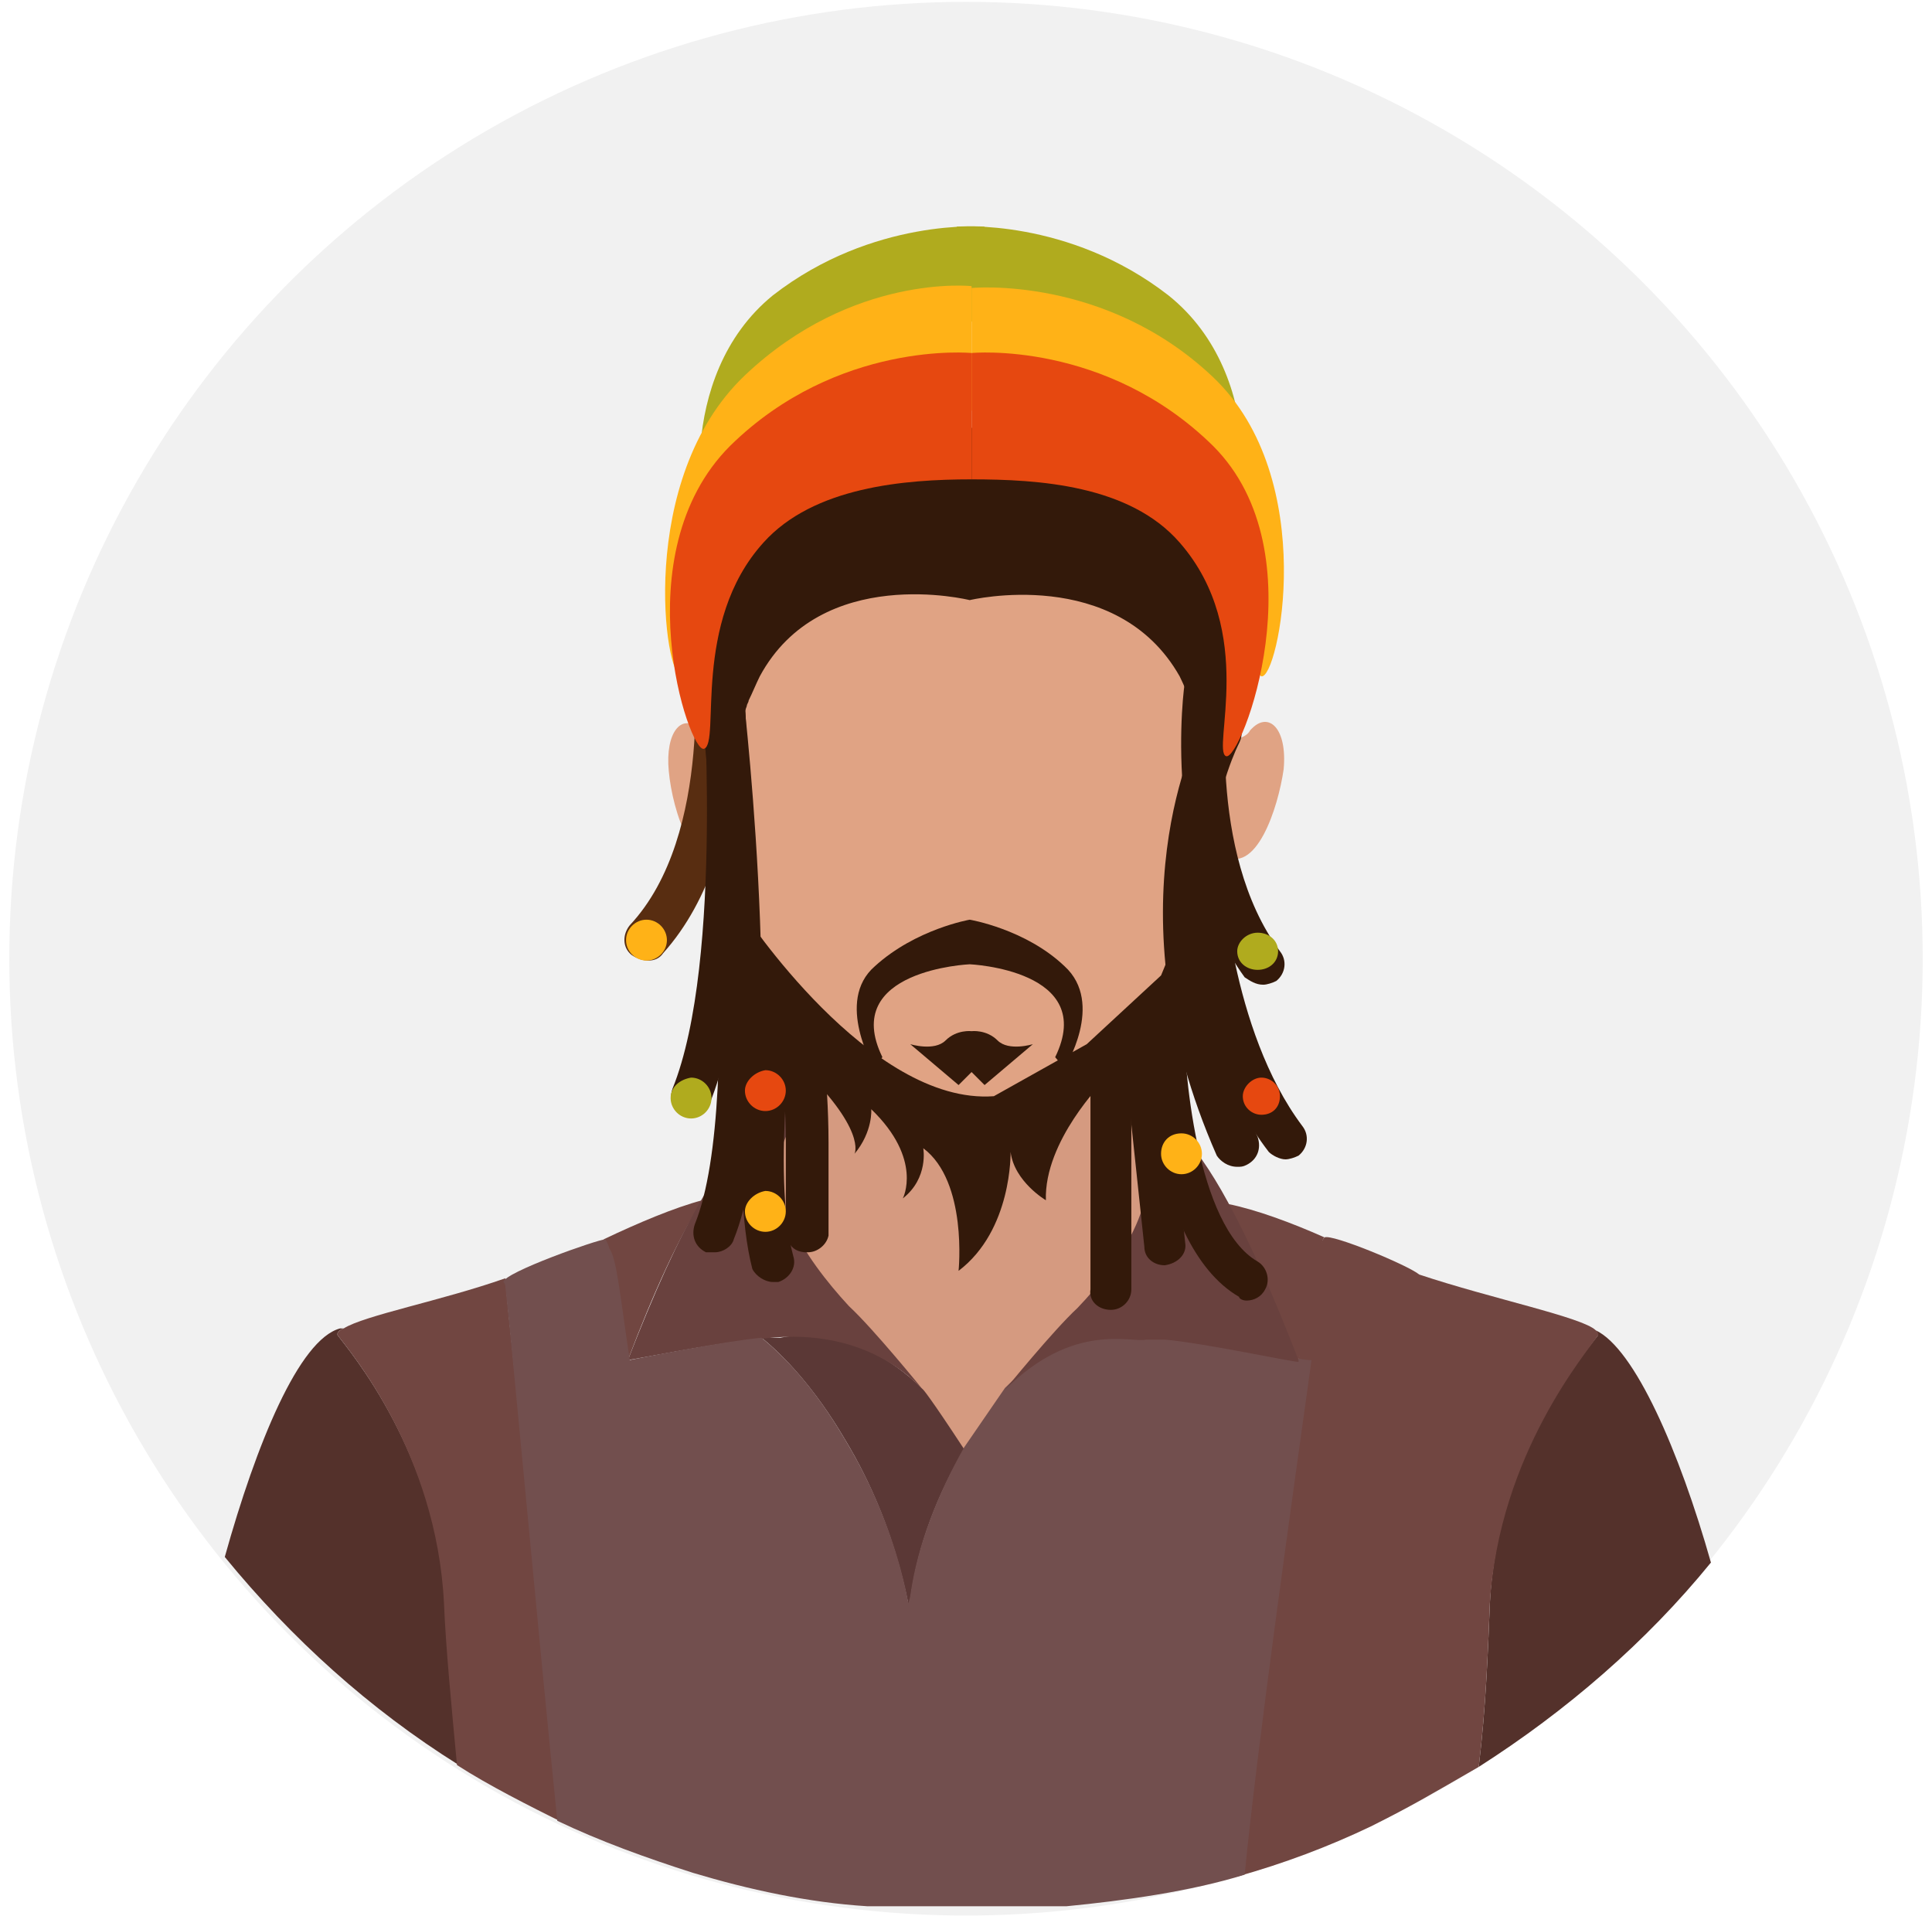<?xml version="1.0" encoding="utf-8"?>
<!-- Generator: Adobe Illustrator 22.1.0, SVG Export Plug-In . SVG Version: 6.00 Build 0)  -->
<svg version="1.1" id="Calque_1" xmlns="http://www.w3.org/2000/svg" xmlns:xlink="http://www.w3.org/1999/xlink" x="0px" y="0px"
	 viewBox="0 0 104 103.5" style="enable-background:new 0 0 104 103.5;" xml:space="preserve">
<style type="text/css">
	.st0{fill:#F1F1F1;}
	.st1{fill:none;}
	.st2{fill:#D59A80;}
	.st3{fill:#54312B;}
	.st4{fill:#714641;}
	.st5{fill:#E0A384;}
	.st6{fill:#5B3836;}
	.st7{fill:#69413E;}
	.st8{fill:#724F4E;}
	.st9{fill:#582D11;}
	.st10{fill:#33190A;}
	.st11{fill:#B0AB1E;}
	.st12{fill:#FFB217;}
	.st13{fill:#E64810;}
</style>
<circle id="XMLID_41_" class="st0" cx="52" cy="51.6" r="51.5"/>
<g id="XMLID_6_">
	<path id="XMLID_40_" class="st1" d="M42.8,60.1c0-0.1,0.1-0.2,0.1-0.3L42.8,60.1z"/>
	<path id="XMLID_39_" class="st2" d="M42.9,60.2c0,0.1-0.1,0.2-0.1,0.3l-1.4,0.6c-1.6,3,2,7.2,4.4,9.7c0,0,3.5,3,6.1,7.6
		c2.7-4.7,6.1-7.6,6.1-7.6c2.4-2.6,4.9-6.3,3.3-9.3l-0.4-1.9l0,0c-0.1-0.6-0.2-2.4-0.3-3c0,0,0,1.3-0.1,1.4c-0.8,0.7-1.6,0-2.5,0.5
		c-0.8,0.4-1.6,0.8-2.4,1.1c-0.8,0.2-1.6,0.4-2.4,0.5c-1,0.1-2,0.1-3-0.1c-0.8-0.1-1.6-0.3-2.4-0.6c-0.9-0.3-1.7-0.8-2.4-1.3
		c-0.8-0.5-1.4,0.2-2.1-0.4c-0.1,0.6-0.2,1.2-0.3,1.9l0,0L42.9,60.2z"/>
	<path id="XMLID_38_" class="st3" d="M18.2,71.9c-0.1-0.1,0-0.3,0.3-0.4c-0.1,0-0.2,0-0.2,0c-2.2,0.6-4.5,6.2-6.2,12.3
		c3.6,4.4,7.8,8.2,12.6,11.2c-0.3-3.3-0.6-6.3-0.7-8.7C23.5,78.2,18.8,72.7,18.2,71.9z"/>
	<path id="XMLID_37_" class="st3" d="M85.9,71.6c0.1,0.1,0.1,0.2,0.1,0.3c-0.6,0.8-5.4,6.3-5.8,14.4c-0.1,2.4-0.2,5.5-0.6,8.8
		c4.7-3,9-6.7,12.5-11C90.4,78.1,88,72.6,85.9,71.6z"/>
	<path id="XMLID_35_" class="st4" d="M18.5,71.5c-0.3,0.1-0.4,0.3-0.3,0.4c0.6,0.8,5.3,6.3,5.7,14.4c0.1,2.4,0.4,5.5,0.7,8.7
		c1.7,1.1,3.9,2.2,5.7,3.1c-1-9.9-2.8-25.6-3.1-29.3C23.8,70,19.6,70.8,18.5,71.5z"/>
	<path id="XMLID_34_" class="st4" d="M69.9,73.2c1.2-3.7,1.1-6.5,1.4-6.6l0,0c-1.8-0.8-3.7-1.5-5.2-1.8
		C67.3,66.8,68.1,70.7,69.9,73.2z"/>
	<path id="XMLID_33_" class="st4" d="M33.8,73.2c1.4-3.7,2.7-6.5,4-8.6c-1.5,0.4-3.4,1.2-5.3,2.1C32.8,67.2,33.3,69.7,33.8,73.2z"/>
	<path class="st4" d="M85.9,71.6c-0.7-0.7-5.6-1.7-9.5-3c-0.6-0.5-4.7-2.2-5.1-2c-0.3,0.2-0.8,2.8-1.4,6.6v0.1
		c-1.2,7.8-2.6,20.6-3.3,27.7c2.5-0.7,4.9-1.6,7.2-2.7c2.2-1.1,3.2-1.7,5.8-3.2c0.4-3.3,0.5-6.4,0.6-8.8c0.5-8.1,5.3-13.6,5.8-14.4
		C86.1,71.8,86,71.7,85.9,71.6z"/>
	<path id="XMLID_29_" class="st5" d="M48.2,60.2c0.8,0.3,1.6,0.5,2.4,0.6c1,0.2,2,0.2,3,0.1c0.8-0.1,1.6-0.2,2.4-0.5
		c0.8-0.3,1.7-0.6,2.4-1.1c0.9-0.5,1.7-1.2,2.5-1.8c0,0,0,0,0.1-0.1c0.2-0.2,0.5-0.4,0.7-0.6c3.4-3.2,3.3-11.4,4.1-10.8
		c1.8,1.2,3-2.5,3.3-4.6c0.2-2.2-0.8-3.1-1.7-2.2c-0.1,0.1-0.1,0.1-0.1,0.1c-0.3,0.6-1.3,0.4-1.7,1.1c-0.3,0.6-0.3-1.2-0.6-2.5
		l-0.1-2.8c-1.5-0.4-3.1-3.4-9.3-4.2c-0.9,0-1.9-0.1-2.9-0.2c-0.1,0-0.1,0-0.2,0c-8.7,0-10.6,3.9-12.3,4.4c-0.2,0.1-0.3,2.8-0.5,2.8
		c-0.2,1.5,0.1,2.9-0.4,2.5c-0.7-0.7-1.5-0.7-1.7-1.2l0,0c-0.9-0.8-1.8,0.2-1.6,2.3c0.2,2.2,1.4,5.9,3.3,4.6
		c0.8-0.6,0.8,7.6,4.1,10.8c0.1,0.1,0.3,0.3,0.4,0.4c0.7,0.6,1.4,1.2,2.1,1.7C46.6,59.5,47.4,59.9,48.2,60.2z"/>
	<path id="XMLID_28_" class="st6" d="M51.9,78c-1.9-2.9-2.2-3.2-2.2-3.2C45.9,71,42.1,72,42,72c-0.2,0-0.5,0-1,0
		c1.1,0.9,2.8,2.6,4.5,5.5c2.9,4.8,3.6,9.6,3.7,10.9L49,86.1C49.4,83.1,50.5,80.4,51.9,78z"/>
	<path id="XMLID_27_" class="st6" d="M54.5,88.4c0,0.2,0,0.3,0,0.3V88.4z"/>
	<path id="XMLID_26_" class="st7" d="M33.8,73.2L33.8,73.2C33.8,73.3,33.8,73.3,33.8,73.2c0.2,0,4.6-0.9,6.8-1.1
		c0.5,0,5.3-1.1,9,2.6c0,0-2.6-3.2-3.9-4.4c-2.4-2.6-4.9-6.3-3.3-9.3l0.3-1l0.1-0.3l0.2-0.6l0,0c-1.5,0.4-3.3,2-5.2,5.4
		C36.5,66.7,35.2,69.6,33.8,73.2z"/>
	<path class="st8" d="M51.9,77.9c-1.3,2.3-2.5,5.1-2.9,8l-0.1,0.4c-0.4-2.2-1.4-5.5-3.4-8.8C43.8,74.6,42.2,73,41,72
		c-2.1,0.2-6.6,1.1-7.1,1.2c-0.5-3.3-0.7-5.5-1.1-6c0-0.1-0.2-0.5-0.2-0.5c-0.4,0-5.5,1.8-5.5,2.3c0,0,0.1,0.1,0.1,0.2
		c0.4,3.6,1.8,19,2.8,28.8c2.3,1.1,4.8,2,7.3,2.8c0,0,0,0,0,0c3,0.9,6.2,1.6,9.4,1.8h3.2h4h3.5c3.1-0.3,6.7-0.8,9.6-1.7
		c0.7-7.1,2.5-19.8,3.6-27.7c-0.2,0.1-5.7-1-7.9-1.2c-0.3,0-0.8,0-1,0c-0.9,0.3-3.9-1-7.6,2.7"/>
	<path id="XMLID_24_" class="st7" d="M61.3,61.1c1.6,3-0.9,6.8-3.3,9.3c-1.3,1.2-3.9,4.4-3.9,4.4c3.7-3.7,6.8-2.5,7.6-2.7
		c0.2,0,0.5,0,1,0c2.2,0.2,6.8,1.2,7.2,1.2l0,0v-0.1c-1.4-3.6-2.6-6.3-3.8-8.5c-1.9-3.5-3.7-5.2-5.2-5.5l0,0L61.3,61.1z"/>
</g>
<g>
	<path class="st9" d="M34.9,51.7c0.3,0,0.6-0.1,0.8-0.4c5.2-5.8,4-16.3,3.9-16.7c-0.1-0.6-0.6-1.1-1.3-1c-0.6,0.1-1.1,0.6-1,1.3
		c0,0.1,1.2,10-3.4,14.9c-0.4,0.5-0.4,1.2,0.1,1.6C34.3,51.6,34.6,51.7,34.9,51.7z"/>
</g>
<g>
	<path class="st10" d="M59.8,70.5c0.6,0,1.1-0.5,1.1-1.1V58.1c0-0.6-0.5-1.1-1.1-1.1s-1.1,0.5-1.1,1.1v11.3
		C58.6,70,59.1,70.5,59.8,70.5z"/>
</g>
<g>
	<path class="st10" d="M62.7,68.1L62.7,68.1c0.7-0.1,1.2-0.6,1.1-1.2l-1.2-11.3c-0.1-0.6-0.6-1.1-1.2-1c-0.6,0.1-1.1,0.6-1,1.2
		l1.2,11.3C61.6,67.7,62.1,68.1,62.7,68.1z"/>
</g>
<g>
	<path class="st10" d="M43.5,67.4c0.5,0,1-0.4,1.1-0.9c0-0.2,0-0.3,0-0.4c0-0.2,0-1.1,0-4.6c0-3.6-0.5-6.9-0.6-7
		c-0.1-0.6-0.7-1-1.3-0.9s-1,0.7-0.9,1.3c0,0,0.5,3.2,0.5,6.6c0,2.3,0,3.5,0,4.1c0,0.8,0,1.7,1,1.8C43.4,67.4,43.5,67.4,43.5,67.4z"
		/>
</g>
<g>
	<path class="st10" d="M37.2,60.1c0.4,0,0.9-0.3,1-0.7c3-7.4,1.8-23.1,1.8-23.8c-0.1-0.6-0.6-1.1-1.2-1c-0.6,0-1.1,0.6-1,1.2
		c0,0.2,1.2,15.9-1.6,22.8c-0.2,0.6,0,1.2,0.6,1.5C36.9,60.1,37,60.1,37.2,60.1z"/>
</g>
<g>
	<path class="st10" d="M47.1,52c2.2-2,5.1-2.5,5.1-2.5s3,0.5,5.1,2.5c2.2,2,0,5.5,0,5.5l-0.5-0.6c2.3-4.7-4.6-5-4.6-5s-7,0.3-4.7,5
		L47,57.5C47.1,57.5,44.9,53.9,47.1,52z"/>
</g>
<g>
	<path class="st10" d="M50.9,56c0.6-0.6,1.4-0.5,1.4-0.5s0.8-0.1,1.4,0.5c0.6,0.6,1.9,0.2,1.9,0.2L53,58.4l-0.7-0.7l-0.7,0.7
		L49,56.2C49,56.2,50.3,56.6,50.9,56z"/>
</g>
<g>
	<path class="st10" d="M53.7,23L53.7,23c0.3,0,0.6,0,0.9,0C67,23.5,66.3,34.1,66.3,34.1l0,0c0.1,2.7-0.5,5.3-1.1,8l-0.3-1.3
		c0,0-0.1-1.3-0.7-2.9c0-0.1-0.1-0.2-0.1-0.2c-0.2-0.4-0.4-0.9-0.6-1.3c-3.4-6-11.3-4.1-11.3-4.1s-8-2-11.3,4.1
		c-0.2,0.4-0.4,0.9-0.6,1.3c0,0.1-0.1,0.2-0.1,0.3c-0.6,1.6-0.7,2.8-0.7,2.8L39.2,42c-0.4-1.7-0.7-3.3-0.9-5l0,0
		C39.2,28.5,40.7,23,53.7,23z"/>
</g>
<g>
	<path class="st10" d="M68,53c0.2,0,0.5-0.1,0.7-0.2c0.5-0.4,0.6-1.1,0.2-1.6c-4-5.4-2.8-14.2-2.8-14.3c0.1-0.6-0.3-1.2-1-1.3
		c-0.6-0.1-1.2,0.3-1.3,1c-0.1,0.4-1.3,9.8,3.2,16C67.3,52.8,67.6,53,68,53z"/>
</g>
<g>
	<path class="st10" d="M66.6,62.8c0.2,0,0.3,0,0.5-0.1c0.6-0.3,0.8-0.9,0.6-1.5c-5.6-12.4-1-21.2-1-21.2c0.3-0.6,0.1-1.2-0.5-1.5
		S65,38.4,64.7,39c-0.2,0.4-5.1,9.8,0.8,23.2C65.7,62.5,66.1,62.8,66.6,62.8z"/>
</g>
<g>
	<path class="st10" d="M38.5,67.4c0.4,0,0.9-0.3,1-0.7c3-7.4,0.6-28.5,0.5-29.4c-0.1-0.6-0.6-1.1-1.3-1c-0.6,0.1-1.1,0.6-1,1.3
		c0,0.2,2.5,21.4-0.3,28.3c-0.2,0.6,0,1.2,0.6,1.5C38.2,67.4,38.4,67.4,38.5,67.4z"/>
</g>
<g>
	<path class="st10" d="M64.6,47.4c0,0,0.3,4.3-1.6,6.7c-1.9,2.3-1.9,6.2-1.9,6.2s-1.5-1.3-1.7-2.1c0,0-3.2,3.2-3.1,6.4
		c0,0-1.7-1-1.9-2.6c0,0,0.1,4.2-2.8,6.4c0,0,0.5-4.8-1.9-6.6c0,0,0.3,1.6-1.1,2.7c0,0,1.1-2.1-1.7-4.8c0,0,0.1,1.2-0.9,2.4
		c0,0,0.7-1.3-3.1-4.9c-2.4-2.3-2.5-4.7-2.9-8.1c0,0,6.8,10.4,13.5,9.9l5-2.8l4-3.7L64.6,47.4z"/>
</g>
<g>
	<g>
		<path class="st11" d="M66.1,28.4c-0.8-0.2,0.5-4.9-4.1-8.6c-2.7-2.1-7.2-2.5-10.5-2.5v-5.1c0,0,6-0.5,11.4,3.7
			C68.4,20.3,66.9,28.7,66.1,28.4z"/>
	</g>
	<g>
		<path class="st11" d="M38.4,28.4c0.8-0.2-0.5-4.9,4.1-8.6c2.7-2.1,7.2-2.5,10.5-2.5v-5.1c0,0-6-0.5-11.4,3.7
			C36.2,20.3,37.7,28.7,38.4,28.4z"/>
	</g>
	<g>
		<path class="st12" d="M67.9,36.4c-0.8-0.3,0.6-6.4-4.4-11.1c-2.9-2.8-7.6-3.2-11.2-3.2v-6.6c0,0,7.2-0.7,13,4.8
			C71.1,25.8,68.8,36.6,67.9,36.4z"/>
	</g>
	<g>
		<path class="st12" d="M36.7,36.4c0.9-0.3-0.6-6.4,4.4-11.1C44,22.5,48.7,22,52.3,22v-6.6c0,0-6.4-0.7-12.2,4.8
			C34.2,25.8,35.8,36.6,36.7,36.4z"/>
	</g>
	<g>
		<path class="st13" d="M66,40.7c-0.8-0.3,1.7-6.7-2.5-11.5c-2.7-3.1-7.6-3.4-11.2-3.4V19c0,0,7.2-0.7,13,5
			C71.1,29.8,66.8,41,66,40.7z"/>
	</g>
	<g>
		<path class="st13" d="M37.9,40.3c0.9-0.3-0.7-6.8,3.2-11.1c2.7-3,7.6-3.4,11.2-3.4V19c0,0-7.2-0.7-13,5
			C33.5,29.8,37.1,40.6,37.9,40.3z"/>
	</g>
</g>
<g>
	<path class="st10" d="M41.6,69c0.1,0,0.2,0,0.3,0c0.6-0.2,1-0.8,0.8-1.4c-1.2-4.5,0.1-13.5,0.1-13.6c0.1-0.6-0.3-1.2-0.9-1.3
		c-0.6-0.1-1.2,0.3-1.3,1c-0.1,0.4-1.4,9.6-0.1,14.6C40.7,68.7,41.2,69,41.6,69z"/>
</g>
<g>
	<path class="st10" d="M67.1,70c0.4,0,0.8-0.2,1-0.6c0.3-0.5,0.1-1.2-0.4-1.5c-3.3-1.9-4-10.4-4-13.5c0-0.6-0.5-1.1-1.1-1.1l0,0
		c-0.6,0-1.1,0.5-1.1,1.1c0,1.3,0.2,12.5,5.2,15.4C66.7,69.9,66.9,70,67.1,70z"/>
</g>
<g>
	<path class="st10" d="M69.2,62.4c0.2,0,0.5-0.1,0.7-0.2c0.5-0.4,0.6-1.1,0.2-1.6C66.2,55.4,65.8,47,65.8,47c0-0.6-0.6-1.1-1.2-1.1
		s-1.1,0.5-1.1,1.2c0,0.4,0.4,9.2,4.8,14.9C68.5,62.2,68.9,62.4,69.2,62.4z"/>
</g>
<g>
	<path class="st11" d="M36.1,59.1c0,0.6,0.5,1.1,1.1,1.1s1.1-0.5,1.1-1.1S37.8,58,37.2,58C36.6,58.1,36.1,58.5,36.1,59.1z"/>
</g>
<g>
	<path class="st11" d="M66.6,51.2c0,0.6,0.5,1,1.1,1s1.1-0.4,1.1-1s-0.5-1-1.1-1S66.6,50.7,66.6,51.2z"/>
</g>
<g>
	<path class="st13" d="M66.9,59c0,0.6,0.5,1,1,1c0.6,0,1-0.4,1-1s-0.5-1-1-1S66.9,58.5,66.9,59z"/>
</g>
<g>
	<path class="st13" d="M40.1,58.7c0,0.6,0.5,1.1,1.1,1.1s1.1-0.5,1.1-1.1s-0.5-1.1-1.1-1.1C40.6,57.7,40.1,58.2,40.1,58.7z"/>
</g>
<g>
	<path class="st12" d="M40.1,65.2c0,0.6,0.5,1.1,1.1,1.1s1.1-0.5,1.1-1.1s-0.5-1.1-1.1-1.1C40.6,64.2,40.1,64.7,40.1,65.2z"/>
</g>
<g>
	<path class="st12" d="M33.7,50.6c0,0.6,0.5,1.1,1.1,1.1s1.1-0.5,1.1-1.1s-0.5-1.1-1.1-1.1S33.7,50,33.7,50.6z"/>
</g>
<g>
	<path class="st12" d="M62.5,62.1c0,0.6,0.5,1.1,1.1,1.1s1.1-0.5,1.1-1.1S64.2,61,63.6,61C62.9,61,62.5,61.5,62.5,62.1z"/>
</g>
</svg>

